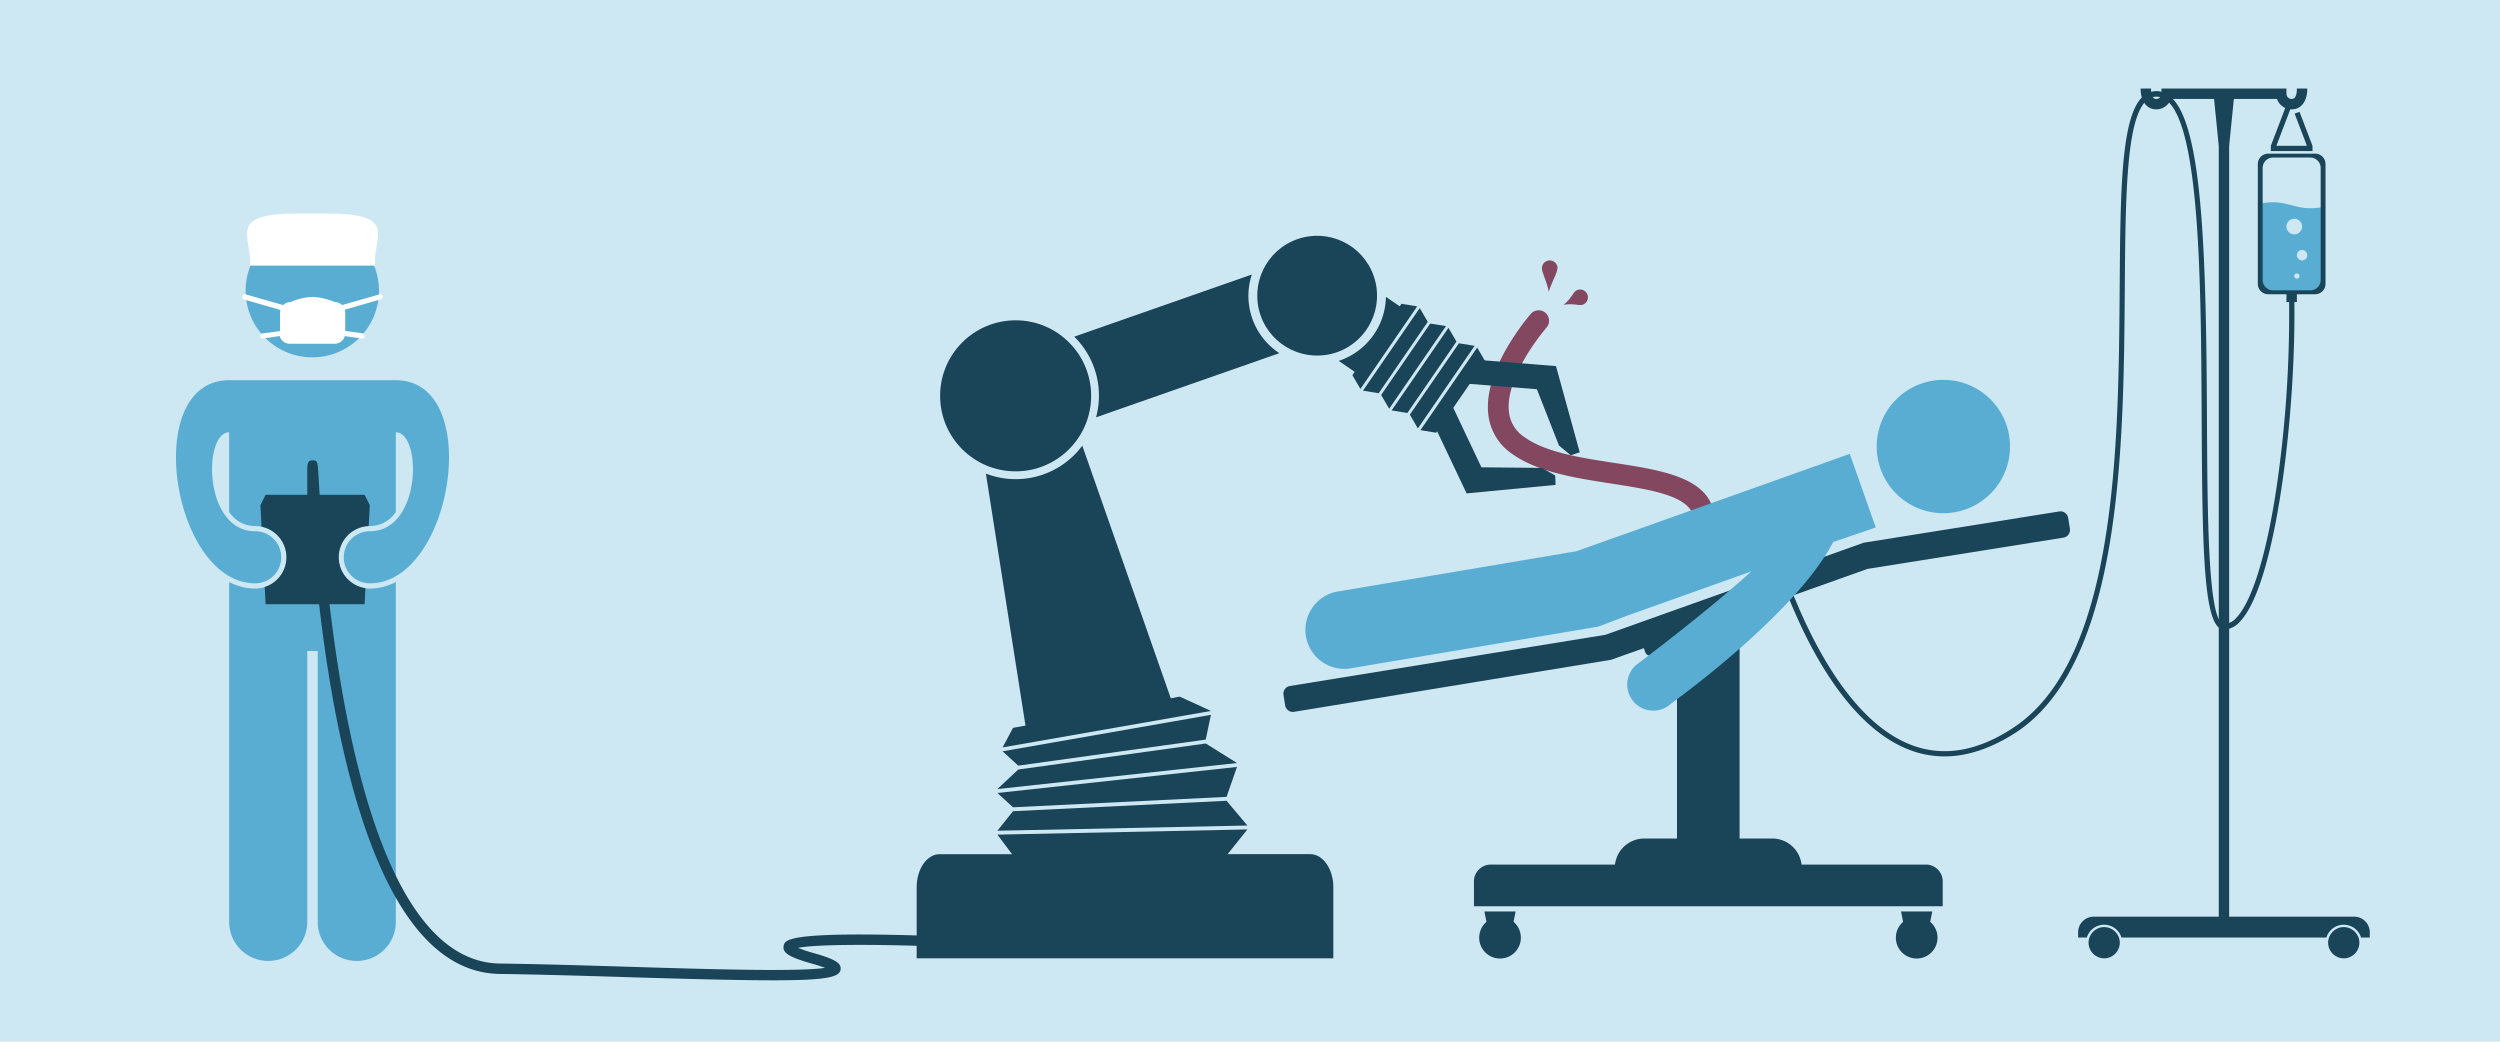 <svg xmlns="http://www.w3.org/2000/svg" viewBox="0 0 480 200"><defs><style>.cls-1{fill:#cee8f3;}.cls-2{fill:#1a4457;}.cls-3{fill:#834760;}.cls-4{fill:#59add3;}.cls-5{fill:#fff;}</style></defs><title>surgical_robot</title><g id="Background"><rect class="cls-1" width="480" height="200"/></g><g id="Layer_1" data-name="Layer 1"><path class="cls-2" d="M373.35,145.23a18.83,18.83,0,0,1-6.85-1.3c-9.87-3.82-17-15.55-21.16-24.72a120.82,120.82,0,0,1-6.82-19.09l1-.24c.09.36,9,36,27.37,43.12,6.22,2.41,12.91,1.26,19.87-3.41,19.7-13.23,20-54.3,20.22-84.29.16-21.94.28-37.8,7.06-37.8,8.71,0,9.53,27.32,9.7,63,.09,18.43.18,39.32,3.3,39.32a3.31,3.31,0,0,0,2.31-1.18c3-3.11,5.81-12.06,7.77-25.19A230.3,230.3,0,0,0,439.5,57l1,0c.43,21.15-3.35,55.12-10.48,62.4a4.26,4.26,0,0,1-3,1.48c-3.92,0-4.18-14.57-4.3-40.32-.13-27.64-.29-62-8.7-62-5.79,0-5.91,17.06-6.06,36.81-.22,30.21-.53,71.58-20.66,85.11C382.51,143.62,377.84,145.23,373.35,145.23Z"/><path class="cls-3" d="M327.23,101.36a2,2,0,0,1-2-1.76c-.52-4.38-8-5.53-15.82-6.75-7-1.08-14.17-2.2-19.09-5.71a10.53,10.53,0,0,1-4.57-7.6c-1-8.72,7.85-18.92,8.23-19.35a2,2,0,0,1,3,2.64c-.08.09-8.07,9.3-7.26,16.26a6.59,6.59,0,0,0,2.92,4.8c4.15,3,10.87,4,17.38,5,9.41,1.46,18.3,2.84,19.18,10.23a2,2,0,0,1-1.75,2.22Z"/><g id="PatientInBed"><g id="HospitalBed"><path class="cls-2" d="M290.6,177l.4-2h-6l.4,2a4,4,0,1,0,5.21,0Z"/><path class="cls-2" d="M370.6,177l.4-2h-6l.4,2a4,4,0,1,0,5.21,0Z"/><path class="cls-2" d="M397.41,101.44l-.32-2a1.5,1.5,0,0,0-1.72-1.24l-37.54,6-49.59,17.68-60.57,9.83a1.5,1.5,0,0,0-1.24,1.72l.32,2a1.5,1.5,0,0,0,1.72,1.24l60.89-10,6.25-2.23.27.78a1,1,0,0,0,1.27.61l4.83-1.69V161h-6.5a5.66,5.66,0,0,0-5.4,5H286a3.25,3.25,0,0,0-3,3.43V174h90v-4.57a3.25,3.25,0,0,0-3-3.43H345.9a5.66,5.66,0,0,0-5.4-5H334V120l5.82-2a1,1,0,0,0,.61-1.27l-.32-.93,18.44-6.57,37.61-6A1.5,1.5,0,0,0,397.41,101.44Z"/></g><g id="Patient"><path class="cls-4" d="M361.06,90a12.8,12.8,0,1,1,16.39,7.78A12.79,12.79,0,0,1,361.06,90Z"/><path class="cls-4" d="M360.15,101.27l-5-14.13-49,17.46-3.49,1.24-46.26,7.81v0a7.49,7.49,0,0,0,2.48,14.74v0l48-8.08,5.26-2,24.11-8.6c-9.08,8.25-22.08,17.94-22.08,17.94a5,5,0,1,0,6.71,7.41s23.9-17.09,31.09-31Z"/></g></g><g id="IV"><circle class="cls-2" cx="404" cy="181" r="3"/><circle class="cls-2" cx="450" cy="181" r="3"/><path class="cls-2" d="M452.05,176H428V28l.9-9h8.28A3,3,0,0,0,440,21c1.66,0,3-1.34,3-4h-2c0,1.55-.45,2-1,2a1,1,0,0,1-1-1V17H415v1a1,1,0,0,1-1,1c-.55,0-1-.45-1-2h-2c0,2.66,1.34,4,3,4a3,3,0,0,0,2.82-2h8.28l.9,9V176H401.95A3,3,0,0,0,399,179v1h1.67a3.48,3.48,0,0,1,6.65,0h39.35a3.48,3.48,0,0,1,6.65,0H455v-1A3,3,0,0,0,452.05,176Z"/><rect class="cls-2" x="439" y="56" width="2" height="2"/><path class="cls-4" d="M434,39.07V54.16a2.09,2.09,0,0,0,2.15,2h7.69a2.09,2.09,0,0,0,2.15-2V39.75C440.45,40.76,439.55,38.06,434,39.07Zm5,4.43a1.5,1.5,0,1,1,1.5,1.5A1.5,1.5,0,0,1,439,43.5Zm2,10a.5.5,0,1,1,.5-.5A.5.5,0,0,1,441,53.5Zm1-3.5a1,1,0,1,1,1-1A1,1,0,0,1,442,50Z"/><path class="cls-2" d="M444.5,29.5h-9a2,2,0,0,0-2,2v23a2,2,0,0,0,2,2h9a2,2,0,0,0,2-2v-23A2,2,0,0,0,444.5,29.5Zm1.07,24.25a2,2,0,0,1-2,2h-7.14a2,2,0,0,1-2-2V32.25a2,2,0,0,1,2-2h7.14a2,2,0,0,1,2,2Z"/><polygon class="cls-2" points="441.5 21.46 440.57 21.82 442.93 28 437.06 28 440.16 19.88 439.23 19.52 436 28 436 29 444 29 444 28 441.5 21.46"/></g><g id="Doctor"><path class="cls-4" d="M59.93,68.61A12.8,12.8,0,1,1,72.76,55.79,12.79,12.79,0,0,1,59.93,68.61Z"/><path class="cls-5" d="M73.48,56.86a.51.51,0,0,0-.62-.34l-7,2a.49.49,0,0,0-.15.08,2,2,0,0,0-1.42-.6A12.81,12.81,0,0,0,60,57a12,12,0,0,0-4.24,1,2,2,0,0,0-1.42.6.49.49,0,0,0-.15-.08l-7-2a.5.5,0,1,0-.27,1l6.93,2a2,2,0,0,0-.08.54v3.52L50.45,64a.5.5,0,0,0,0,1h0l3.25-.48A2,2,0,0,0,55.71,66h8.57a2,2,0,0,0,1.92-1.47l3.24.47h.06a.5.5,0,0,0,.05-1l-3.27-.47V60a2,2,0,0,0-.08-.54l6.93-2A.5.5,0,0,0,73.48,56.86Z"/><path class="cls-4" d="M71,102a5,5,0,0,0,0,10c16,0,22-39,5-39H44c-17,0-11,39,5,39a5,5,0,0,0,0-10c-10,0-10-19-5-19V98.29A5.91,5.91,0,0,0,49,101a6,6,0,1,1,0,12,10.83,10.83,0,0,1-5-1.25V177h0A7.49,7.49,0,0,0,59,177h0V125h2v52h0A7.49,7.49,0,0,0,76,177h0V111.75A10.83,10.83,0,0,1,71,113a6,6,0,0,1,0-12,5.91,5.91,0,0,0,5-2.71V83C81,83,81,102,71,102Z"/><path class="cls-2" d="M70.79,101,71,97l-1-2H51l-1,2,.22,4.12a6,6,0,0,1,.61,11.59L51,116H70l.16-3.07A6,6,0,0,1,70.79,101Z"/><path class="cls-5" d="M72,51v-.93c0-5,4-9.07-9.07-9.07H57.07C44,41,48,45.08,48,50.07V51Z"/></g><g id="RobotArm"><path class="cls-2" d="M256,184V170.32c0-3.47-2-6.32-4.4-6.32H180.4c-2.42,0-4.4,2.84-4.4,6.32V184Z"/><polygon class="cls-2" points="296.05 89.84 284.43 89.72 278.16 76.48 275.37 81.63 281.59 94.73 298.67 93.1 298.6 91.29 296.05 89.84"/><polygon class="cls-2" points="298.75 70.29 283.93 69.11 280.5 73.42 280.47 73.57 295.08 74.73 299.33 85.55 301.58 87.41 303.31 86.84 298.75 70.29"/><polygon class="cls-2" points="264.71 75.5 274.13 61.8 272.59 59.15 261.69 75.01 264.71 75.5"/><polygon class="cls-2" points="265.18 75.83 274.6 62.12 277.63 62.61 266.72 78.48 265.18 75.83"/><polygon class="cls-2" points="270.22 79.29 279.64 65.59 278.1 62.94 267.19 78.8 270.22 79.29"/><polygon class="cls-2" points="270.69 79.61 280.11 65.91 283.13 66.4 272.23 82.26 270.69 79.61"/><polygon class="cls-2" points="259.66 72.03 269.08 58.33 272.1 58.82 261.2 74.68 259.66 72.03"/><polygon class="cls-2" points="275.74 83.08 285.16 69.38 283.62 66.73 272.72 82.59 275.74 83.08"/><polygon class="cls-2" points="235.5 153.75 194.5 155.75 191.5 159.5 239.5 158.5 235.5 153.75"/><polygon class="cls-2" points="235.5 153 194.5 155 191.5 152.25 237.5 147.25 235.5 153"/><polygon class="cls-2" points="231.5 142.75 195.5 147.75 191.5 151.5 237.5 146.5 231.5 142.75"/><polygon class="cls-2" points="231.5 142 195.5 147 192.5 144.25 232.5 137.25 231.5 142"/><polygon class="cls-2" points="226.5 133.75 194.5 139.75 192.5 143.5 232.5 136.5 226.5 133.75"/><polygon class="cls-2" points="235.5 164.25 194.5 164.25 191.5 160.25 239.5 159.25 235.5 164.25"/><circle class="cls-2" cx="195" cy="76" r="14.5"/><circle class="cls-2" cx="252.9" cy="56.78" r="11.5" transform="translate(-4.56 86.77) rotate(-19.3)"/><path class="cls-2" d="M207.8,85.57a15.91,15.91,0,0,1-18.51,5.36L197,140l28-5.33Z"/><path class="cls-2" d="M266.1,57a13.21,13.21,0,0,1-8.83,12.21l-.25.07,3.53,2.42,8.65-12.58Z"/><path class="cls-2" d="M245.64,67.81a13.15,13.15,0,0,1-5.29-15.1L206.26,64.64a15.89,15.89,0,0,1,4.18,15.49Z"/></g><path class="cls-2" d="M148.44,188.22c-6.11,0-15-.21-27.74-.6-8.44-.26-17.17-.52-24.71-.62-13.48-.17-23.61-14.68-30.1-43.1-3.08-13.47-5.22-29.57-6.37-47.9H59l0-3.37c0-1.12,0-1.94,0-2.48,0-.86,0-1.75,1-1.77s1,.37,1.15,2.93C62.73,119.35,69.09,184.65,96,185c7.56.1,16.29.36,24.74.62,14.69.45,32.58,1,37.67.21-.58-.22-1.43-.51-2.7-.87-4.14-1.17-5.47-2-5.26-3.29.18-1.09.4-2.45,18.43-2.22,8.5.11,17.07.54,17.15.54l-.1,2c-13.69-.69-28.59-.83-32.71,0a25.62,25.62,0,0,0,3,1c4.1,1.16,5.36,1.93,5.17,3.16C161.22,187.61,158.74,188.22,148.44,188.22Z"/><path class="cls-3" d="M304,58.46c-.76.34-1.78-.29-3.81.07,1.62-1.28,1.82-2.47,2.57-2.81A1.5,1.5,0,0,1,304,58.46Z"/><path class="cls-3" d="M299,51.58C299,52.4,298,54,297.37,56c-.4-2-1.36-3.74-1.32-4.57a1.5,1.5,0,0,1,3,.15Z"/></g></svg>